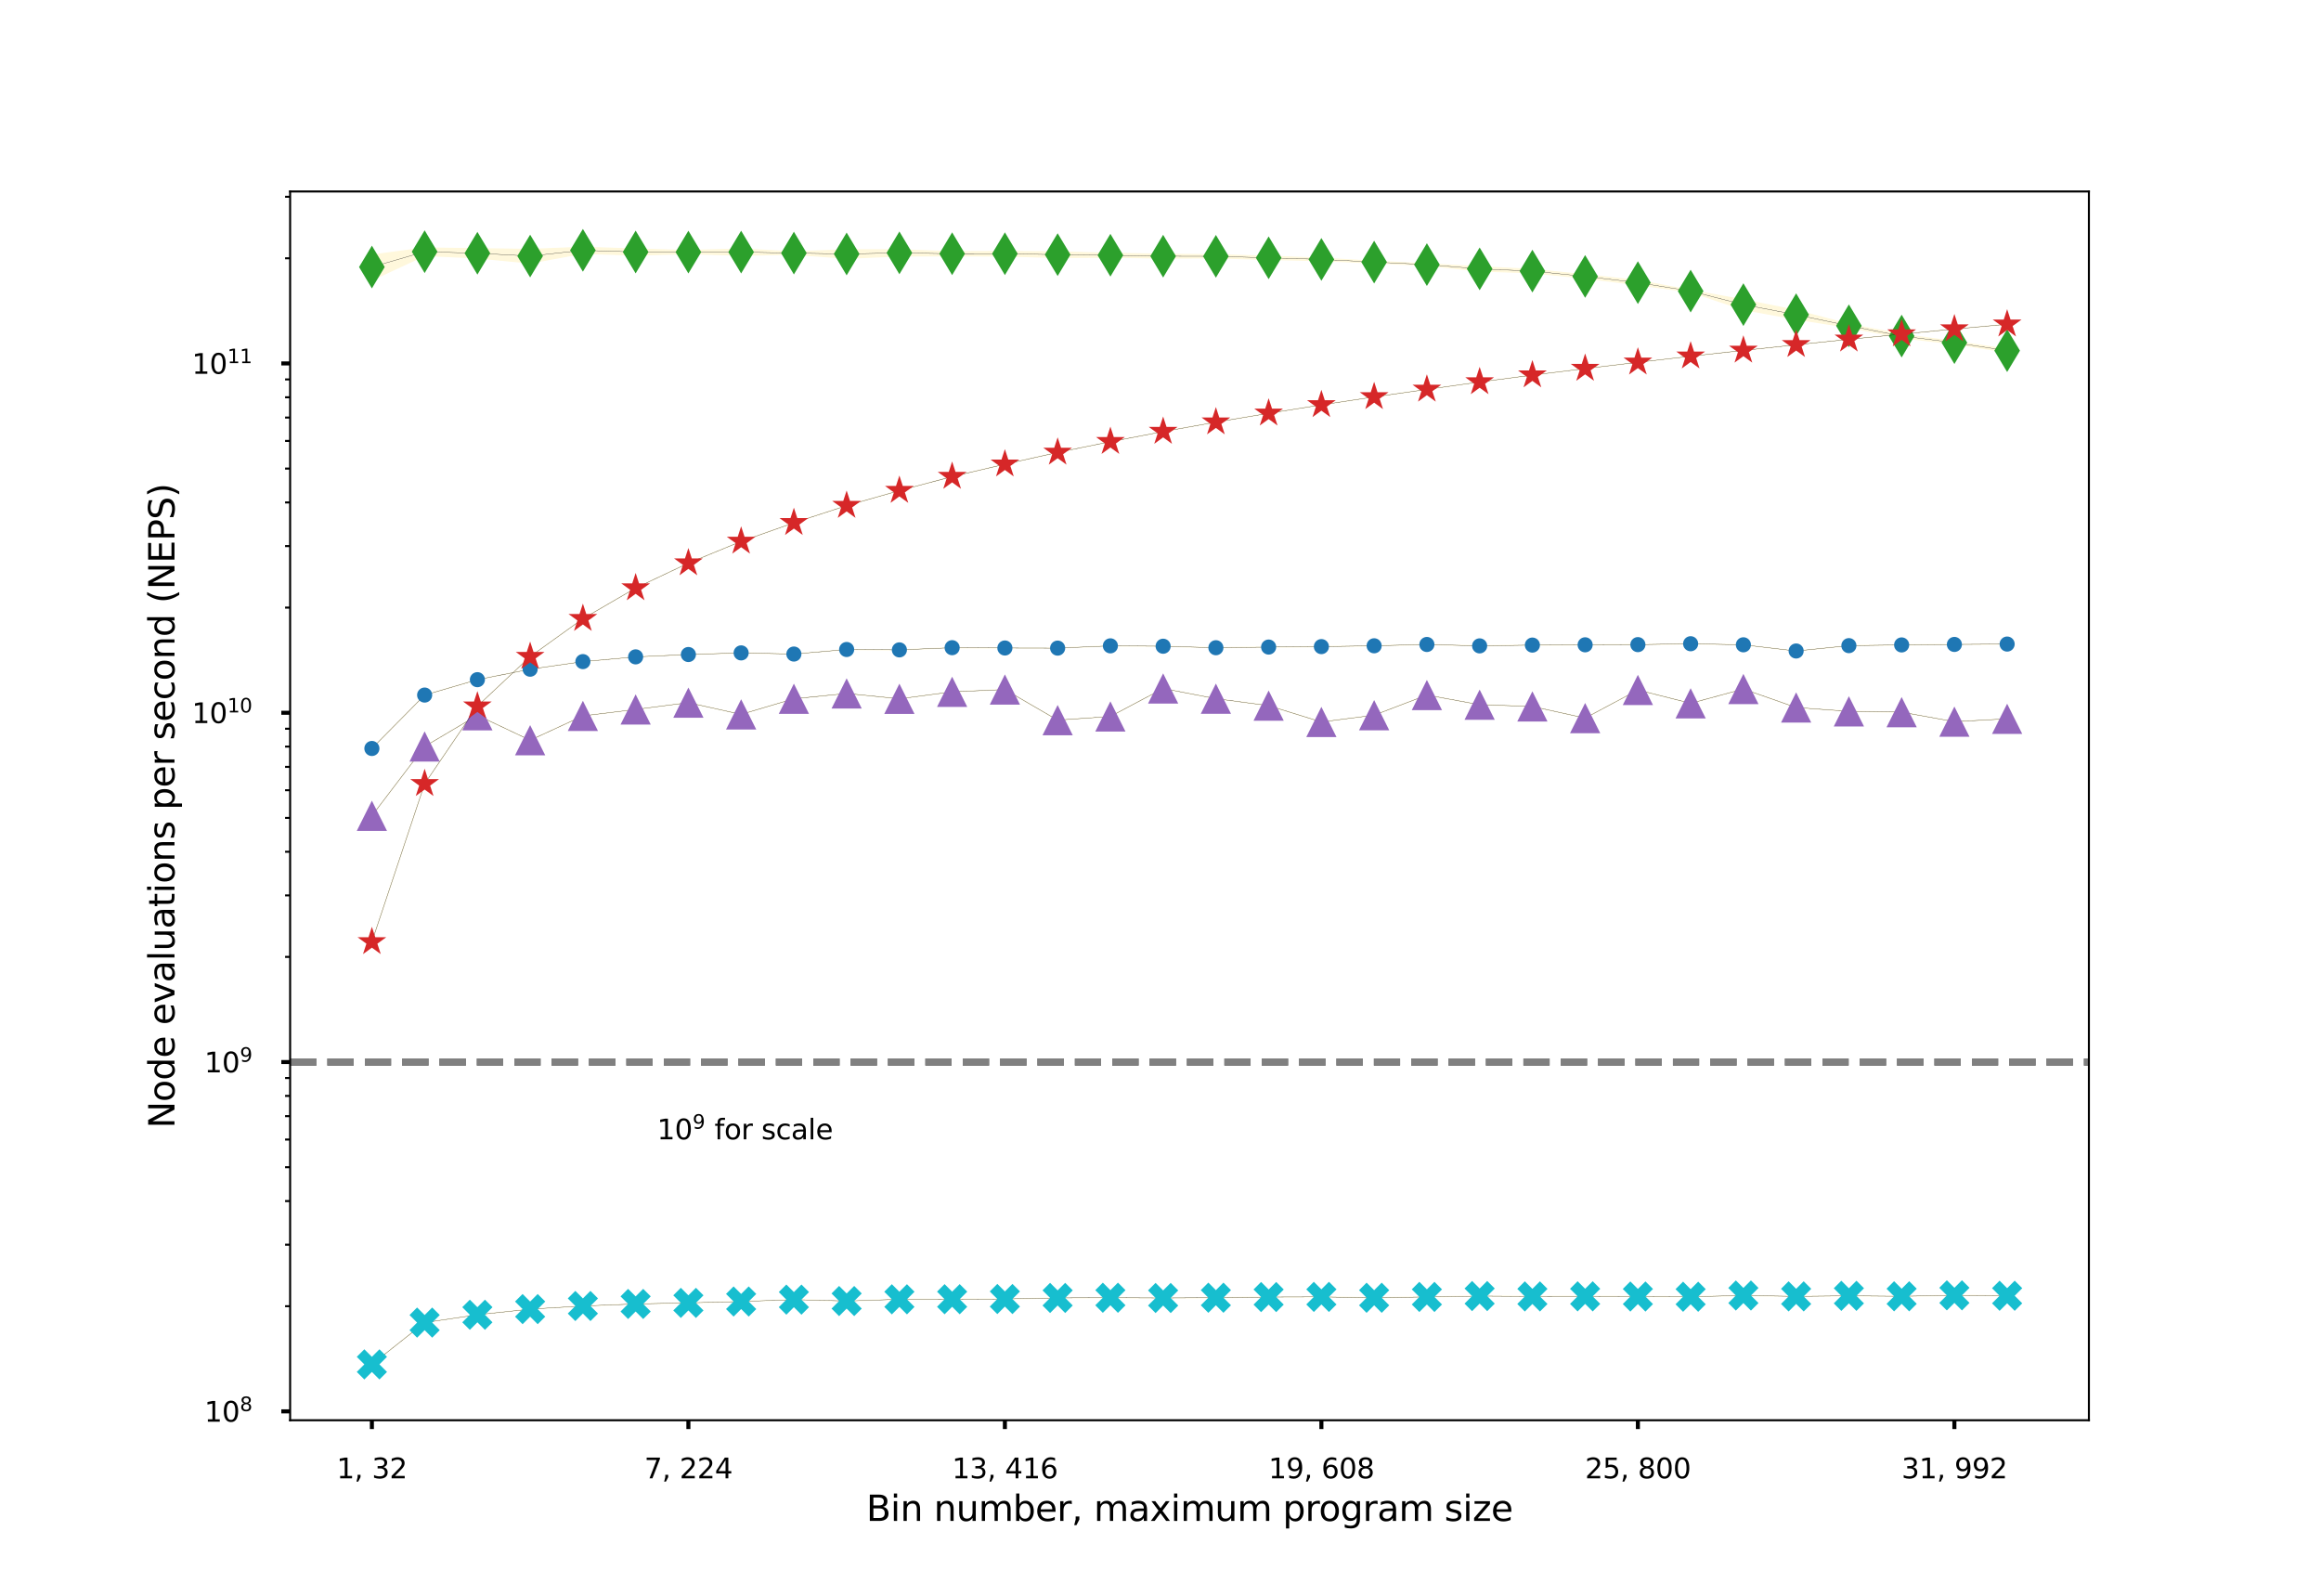 <?xml version="1.0" encoding="utf-8" standalone="no"?>
<!DOCTYPE svg PUBLIC "-//W3C//DTD SVG 1.1//EN"
  "http://www.w3.org/Graphics/SVG/1.1/DTD/svg11.dtd">
<svg xmlns:xlink="http://www.w3.org/1999/xlink" width="921.6pt" height="633.6pt" viewBox="0 0 921.6 633.6" xmlns="http://www.w3.org/2000/svg" version="1.1">
 <defs>
  <style type="text/css">*{stroke-linejoin: round; stroke-linecap: butt}</style>
 </defs>
 <g id="figure_1">
  <g id="patch_1">
   <path d="M 0 633.6 
L 921.6 633.6 
L 921.6 0 
L 0 0 
z
" style="fill: #ffffff"/>
  </g>
  <g id="axes_1">
   <g id="patch_2">
    <path d="M 115.2 563.904 
L 829.44 563.904 
L 829.44 76.032 
L 115.2 76.032 
z
" style="fill: #ffffff"/>
   </g>
   <g id="PolyCollection_1">
    <defs>
     <path id="ma1ccb98e4b" d="M 147.665 -91.872 
L 147.665 -91.872 
L 168.611 -108.463 
L 189.556 -111.575 
L 210.502 -113.821 
L 231.447 -115.059 
L 252.393 -115.869 
L 273.338 -116.288 
L 294.284 -116.84 
L 315.229 -117.584 
L 336.175 -117.021 
L 357.12 -117.71 
L 378.065 -117.746 
L 399.011 -117.829 
L 419.956 -118.259 
L 440.902 -118.333 
L 461.847 -118.233 
L 482.793 -118.342 
L 503.738 -118.605 
L 524.684 -118.669 
L 545.629 -118.325 
L 566.575 -118.659 
L 587.52 -119 
L 608.465 -118.859 
L 629.411 -118.887 
L 650.356 -118.819 
L 671.302 -118.736 
L 692.247 -119.219 
L 713.193 -118.875 
L 734.138 -119.093 
L 755.084 -118.909 
L 776.029 -119.283 
L 796.975 -119.12 
L 796.975 -119.12 
L 796.975 -119.12 
L 776.029 -119.283 
L 755.084 -118.909 
L 734.138 -119.093 
L 713.193 -118.875 
L 692.247 -119.219 
L 671.302 -118.736 
L 650.356 -118.819 
L 629.411 -118.887 
L 608.465 -118.859 
L 587.52 -119 
L 566.575 -118.659 
L 545.629 -118.325 
L 524.684 -118.669 
L 503.738 -118.605 
L 482.793 -118.342 
L 461.847 -118.233 
L 440.902 -118.333 
L 419.956 -118.259 
L 399.011 -117.829 
L 378.065 -117.746 
L 357.12 -117.71 
L 336.175 -117.021 
L 315.229 -117.584 
L 294.284 -116.84 
L 273.338 -116.288 
L 252.393 -115.869 
L 231.447 -115.059 
L 210.502 -113.821 
L 189.556 -111.575 
L 168.611 -108.463 
L 147.665 -91.872 
z
" style="stroke: #fff8dc; stroke-width: 0.48"/>
    </defs>
    <g clip-path="url(#p9fd311a3b2)">
     <use xlink:href="#ma1ccb98e4b" x="0" y="633.6" style="fill: #fff8dc; stroke: #fff8dc; stroke-width: 0.48"/>
    </g>
   </g>
   <g id="PolyCollection_2">
    <defs>
     <path id="m1582cb60fc" d="M 147.665 -309.694 
L 147.665 -309.694 
L 168.611 -337.212 
L 189.556 -349.604 
L 210.502 -339.694 
L 231.447 -349.351 
L 252.393 -351.911 
L 273.338 -354.615 
L 294.284 -349.955 
L 315.229 -356.161 
L 336.175 -358.269 
L 357.12 -356.145 
L 378.065 -358.911 
L 399.011 -359.823 
L 419.956 -347.671 
L 440.902 -349.127 
L 461.847 -360.234 
L 482.793 -356.193 
L 503.738 -353.435 
L 524.684 -346.941 
L 545.629 -349.639 
L 566.575 -357.637 
L 587.52 -353.802 
L 608.465 -353.11 
L 629.411 -348.481 
L 650.356 -359.658 
L 671.302 -354.346 
L 692.247 -360.03 
L 713.193 -352.688 
L 734.138 -351.163 
L 755.084 -350.844 
L 776.029 -347.069 
L 796.975 -348.194 
L 796.975 -348.194 
L 796.975 -348.194 
L 776.029 -347.069 
L 755.084 -350.844 
L 734.138 -351.163 
L 713.193 -352.688 
L 692.247 -360.03 
L 671.302 -354.346 
L 650.356 -359.658 
L 629.411 -348.481 
L 608.465 -353.11 
L 587.52 -353.802 
L 566.575 -357.637 
L 545.629 -349.639 
L 524.684 -346.941 
L 503.738 -353.435 
L 482.793 -356.193 
L 461.847 -360.234 
L 440.902 -349.127 
L 419.956 -347.671 
L 399.011 -359.823 
L 378.065 -358.911 
L 357.12 -356.145 
L 336.175 -358.269 
L 315.229 -356.161 
L 294.284 -349.955 
L 273.338 -354.615 
L 252.393 -351.911 
L 231.447 -349.351 
L 210.502 -339.694 
L 189.556 -349.604 
L 168.611 -337.212 
L 147.665 -309.694 
z
" style="stroke: #fff8dc; stroke-width: 0.48"/>
    </defs>
    <g clip-path="url(#p9fd311a3b2)">
     <use xlink:href="#m1582cb60fc" x="0" y="633.6" style="fill: #fff8dc; stroke: #fff8dc; stroke-width: 0.48"/>
    </g>
   </g>
   <g id="PolyCollection_3">
    <defs>
     <path id="m26906bd3de" d="M 147.665 -336.416 
L 147.665 -336.416 
L 168.611 -357.624 
L 189.556 -363.734 
L 210.502 -367.895 
L 231.447 -370.909 
L 252.393 -372.79 
L 273.338 -373.722 
L 294.284 -374.369 
L 315.229 -373.911 
L 336.175 -375.717 
L 357.12 -375.562 
L 378.065 -376.436 
L 399.011 -376.313 
L 419.956 -376.266 
L 440.902 -377.166 
L 461.847 -377.015 
L 482.793 -376.42 
L 503.738 -376.684 
L 524.684 -376.865 
L 545.629 -377.189 
L 566.575 -377.712 
L 587.52 -377.154 
L 608.465 -377.469 
L 629.411 -377.578 
L 650.356 -377.653 
L 671.302 -378.005 
L 692.247 -377.579 
L 713.193 -375.121 
L 734.138 -377.25 
L 755.084 -377.53 
L 776.029 -377.728 
L 796.975 -377.875 
L 796.975 -377.875 
L 796.975 -377.875 
L 776.029 -377.728 
L 755.084 -377.53 
L 734.138 -377.25 
L 713.193 -375.121 
L 692.247 -377.579 
L 671.302 -378.005 
L 650.356 -377.653 
L 629.411 -377.578 
L 608.465 -377.469 
L 587.52 -377.154 
L 566.575 -377.712 
L 545.629 -377.189 
L 524.684 -376.865 
L 503.738 -376.684 
L 482.793 -376.42 
L 461.847 -377.015 
L 440.902 -377.166 
L 419.956 -376.266 
L 399.011 -376.313 
L 378.065 -376.436 
L 357.12 -375.562 
L 336.175 -375.717 
L 315.229 -373.911 
L 294.284 -374.369 
L 273.338 -373.722 
L 252.393 -372.79 
L 231.447 -370.909 
L 210.502 -367.895 
L 189.556 -363.734 
L 168.611 -357.624 
L 147.665 -336.416 
z
" style="stroke: #fff8dc; stroke-width: 0.48"/>
    </defs>
    <g clip-path="url(#p9fd311a3b2)">
     <use xlink:href="#m26906bd3de" x="0" y="633.6" style="fill: #fff8dc; stroke: #fff8dc; stroke-width: 0.48"/>
    </g>
   </g>
   <g id="PolyCollection_4">
    <defs>
     <path id="mbac0fa33be" d="M 147.665 -522.429 
L 147.665 -522.429 
L 168.611 -532.17 
L 189.556 -531.202 
L 210.502 -529.194 
L 231.447 -533.014 
L 252.393 -532.325 
L 273.338 -532.887 
L 294.284 -532.261 
L 315.229 -532.634 
L 336.175 -531.067 
L 357.12 -531.967 
L 378.065 -532.024 
L 399.011 -531.956 
L 419.956 -531.376 
L 440.902 -531.495 
L 461.847 -531.125 
L 482.793 -531.216 
L 503.738 -530.604 
L 524.684 -530.138 
L 545.629 -529.193 
L 566.575 -528.234 
L 587.52 -526.007 
L 608.465 -525.297 
L 629.411 -523.178 
L 650.356 -520.509 
L 671.302 -517.709 
L 692.247 -510.715 
L 713.193 -506.892 
L 734.138 -503.621 
L 755.084 -499.5 
L 776.029 -497.058 
L 796.975 -493.804 
L 796.975 -493.804 
L 796.975 -494.948 
L 776.029 -498.041 
L 755.084 -500.817 
L 734.138 -504.853 
L 713.193 -510.35 
L 692.247 -514.518 
L 671.302 -518.322 
L 650.356 -522.238 
L 629.411 -524.498 
L 608.465 -526.614 
L 587.52 -527.668 
L 566.575 -528.839 
L 545.629 -529.874 
L 524.684 -531.06 
L 503.738 -531.867 
L 482.793 -532.437 
L 461.847 -532.638 
L 440.902 -533.029 
L 419.956 -533.597 
L 399.011 -533.742 
L 378.065 -533.663 
L 357.12 -534.401 
L 336.175 -534.42 
L 315.229 -533.59 
L 294.284 -534.729 
L 273.338 -534.123 
L 252.393 -534.734 
L 231.447 -535.392 
L 210.502 -534.555 
L 189.556 -534.845 
L 168.611 -535.123 
L 147.665 -532.318 
z
" style="stroke: #fff8dc; stroke-width: 0.48"/>
    </defs>
    <g clip-path="url(#p9fd311a3b2)">
     <use xlink:href="#mbac0fa33be" x="0" y="633.6" style="fill: #fff8dc; stroke: #fff8dc; stroke-width: 0.48"/>
    </g>
   </g>
   <g id="PolyCollection_5">
    <defs>
     <path id="mfa0ee40f65" d="M 147.665 -259.621 
L 147.665 -259.621 
L 168.611 -322.396 
L 189.556 -353.212 
L 210.502 -372.892 
L 231.447 -387.945 
L 252.393 -400.115 
L 273.338 -410.028 
L 294.284 -418.633 
L 315.229 -426.034 
L 336.175 -432.841 
L 357.12 -438.797 
L 378.065 -444.369 
L 399.011 -449.281 
L 419.956 -453.964 
L 440.902 -458.219 
L 461.847 -462.234 
L 482.793 -465.988 
L 503.738 -469.5 
L 524.684 -472.836 
L 545.629 -476.01 
L 566.575 -478.984 
L 587.52 -481.936 
L 608.465 -484.657 
L 629.411 -487.26 
L 650.356 -489.743 
L 671.302 -492.158 
L 692.247 -494.472 
L 713.193 -496.704 
L 734.138 -498.871 
L 755.084 -500.941 
L 776.029 -502.949 
L 796.975 -504.852 
L 796.975 -504.852 
L 796.975 -504.852 
L 776.029 -502.949 
L 755.084 -500.941 
L 734.138 -498.871 
L 713.193 -496.704 
L 692.247 -494.472 
L 671.302 -492.158 
L 650.356 -489.743 
L 629.411 -487.26 
L 608.465 -484.657 
L 587.52 -481.936 
L 566.575 -478.984 
L 545.629 -476.01 
L 524.684 -472.836 
L 503.738 -469.5 
L 482.793 -465.988 
L 461.847 -462.234 
L 440.902 -458.219 
L 419.956 -453.964 
L 399.011 -449.281 
L 378.065 -444.369 
L 357.12 -438.797 
L 336.175 -432.841 
L 315.229 -426.034 
L 294.284 -418.633 
L 273.338 -410.028 
L 252.393 -400.115 
L 231.447 -387.945 
L 210.502 -372.892 
L 189.556 -353.212 
L 168.611 -322.396 
L 147.665 -259.621 
z
" style="stroke: #fff8dc; stroke-width: 0.48"/>
    </defs>
    <g clip-path="url(#p9fd311a3b2)">
     <use xlink:href="#mfa0ee40f65" x="0" y="633.6" style="fill: #fff8dc; stroke: #fff8dc; stroke-width: 0.48"/>
    </g>
   </g>
   <g id="matplotlib.axis_1">
    <g id="xtick_1">
     <g id="line2d_1">
      <defs>
       <path id="m32c0a3d9ae" d="M 0 0 
L 0 3.5 
" style="stroke: #000000; stroke-width: 1.6"/>
      </defs>
      <g>
       <use xlink:href="#m32c0a3d9ae" x="147.665" y="563.904" style="stroke: #000000; stroke-width: 1.6"/>
      </g>
     </g>
     <g id="text_1">
      <!-- 1, 32 -->
      <g transform="translate(133.671 586.962)scale(0.11 -0.11)">
       <defs>
        <path id="DejaVuSans-31" d="M 794 531 
L 1825 531 
L 1825 4091 
L 703 3866 
L 703 4441 
L 1819 4666 
L 2450 4666 
L 2450 531 
L 3481 531 
L 3481 0 
L 794 0 
L 794 531 
z
" transform="scale(0.016)"/>
        <path id="DejaVuSans-2c" d="M 750 794 
L 1409 794 
L 1409 256 
L 897 -744 
L 494 -744 
L 750 256 
L 750 794 
z
" transform="scale(0.016)"/>
        <path id="DejaVuSans-20" transform="scale(0.016)"/>
        <path id="DejaVuSans-33" d="M 2597 2516 
Q 3050 2419 3304 2112 
Q 3559 1806 3559 1356 
Q 3559 666 3084 287 
Q 2609 -91 1734 -91 
Q 1441 -91 1130 -33 
Q 819 25 488 141 
L 488 750 
Q 750 597 1062 519 
Q 1375 441 1716 441 
Q 2309 441 2620 675 
Q 2931 909 2931 1356 
Q 2931 1769 2642 2001 
Q 2353 2234 1838 2234 
L 1294 2234 
L 1294 2753 
L 1863 2753 
Q 2328 2753 2575 2939 
Q 2822 3125 2822 3475 
Q 2822 3834 2567 4026 
Q 2313 4219 1838 4219 
Q 1578 4219 1281 4162 
Q 984 4106 628 3988 
L 628 4550 
Q 988 4650 1302 4700 
Q 1616 4750 1894 4750 
Q 2613 4750 3031 4423 
Q 3450 4097 3450 3541 
Q 3450 3153 3228 2886 
Q 3006 2619 2597 2516 
z
" transform="scale(0.016)"/>
        <path id="DejaVuSans-32" d="M 1228 531 
L 3431 531 
L 3431 0 
L 469 0 
L 469 531 
Q 828 903 1448 1529 
Q 2069 2156 2228 2338 
Q 2531 2678 2651 2914 
Q 2772 3150 2772 3378 
Q 2772 3750 2511 3984 
Q 2250 4219 1831 4219 
Q 1534 4219 1204 4116 
Q 875 4013 500 3803 
L 500 4441 
Q 881 4594 1212 4672 
Q 1544 4750 1819 4750 
Q 2544 4750 2975 4387 
Q 3406 4025 3406 3419 
Q 3406 3131 3298 2873 
Q 3191 2616 2906 2266 
Q 2828 2175 2409 1742 
Q 1991 1309 1228 531 
z
" transform="scale(0.016)"/>
       </defs>
       <use xlink:href="#DejaVuSans-31"/>
       <use xlink:href="#DejaVuSans-2c" x="63.623"/>
       <use xlink:href="#DejaVuSans-20" x="95.41"/>
       <use xlink:href="#DejaVuSans-33" x="127.197"/>
       <use xlink:href="#DejaVuSans-32" x="190.82"/>
      </g>
     </g>
    </g>
    <g id="xtick_2">
     <g id="line2d_2">
      <g>
       <use xlink:href="#m32c0a3d9ae" x="273.338" y="563.904" style="stroke: #000000; stroke-width: 1.6"/>
      </g>
     </g>
     <g id="text_2">
      <!-- 7, 224 -->
      <g transform="translate(255.845 586.962)scale(0.11 -0.11)">
       <defs>
        <path id="DejaVuSans-37" d="M 525 4666 
L 3525 4666 
L 3525 4397 
L 1831 0 
L 1172 0 
L 2766 4134 
L 525 4134 
L 525 4666 
z
" transform="scale(0.016)"/>
        <path id="DejaVuSans-34" d="M 2419 4116 
L 825 1625 
L 2419 1625 
L 2419 4116 
z
M 2253 4666 
L 3047 4666 
L 3047 1625 
L 3713 1625 
L 3713 1100 
L 3047 1100 
L 3047 0 
L 2419 0 
L 2419 1100 
L 313 1100 
L 313 1709 
L 2253 4666 
z
" transform="scale(0.016)"/>
       </defs>
       <use xlink:href="#DejaVuSans-37"/>
       <use xlink:href="#DejaVuSans-2c" x="63.623"/>
       <use xlink:href="#DejaVuSans-20" x="95.41"/>
       <use xlink:href="#DejaVuSans-32" x="127.197"/>
       <use xlink:href="#DejaVuSans-32" x="190.82"/>
       <use xlink:href="#DejaVuSans-34" x="254.443"/>
      </g>
     </g>
    </g>
    <g id="xtick_3">
     <g id="line2d_3">
      <g>
       <use xlink:href="#m32c0a3d9ae" x="399.011" y="563.904" style="stroke: #000000; stroke-width: 1.6"/>
      </g>
     </g>
     <g id="text_3">
      <!-- 13, 416 -->
      <g transform="translate(378.018 586.962)scale(0.11 -0.11)">
       <defs>
        <path id="DejaVuSans-36" d="M 2113 2584 
Q 1688 2584 1439 2293 
Q 1191 2003 1191 1497 
Q 1191 994 1439 701 
Q 1688 409 2113 409 
Q 2538 409 2786 701 
Q 3034 994 3034 1497 
Q 3034 2003 2786 2293 
Q 2538 2584 2113 2584 
z
M 3366 4563 
L 3366 3988 
Q 3128 4100 2886 4159 
Q 2644 4219 2406 4219 
Q 1781 4219 1451 3797 
Q 1122 3375 1075 2522 
Q 1259 2794 1537 2939 
Q 1816 3084 2150 3084 
Q 2853 3084 3261 2657 
Q 3669 2231 3669 1497 
Q 3669 778 3244 343 
Q 2819 -91 2113 -91 
Q 1303 -91 875 529 
Q 447 1150 447 2328 
Q 447 3434 972 4092 
Q 1497 4750 2381 4750 
Q 2619 4750 2861 4703 
Q 3103 4656 3366 4563 
z
" transform="scale(0.016)"/>
       </defs>
       <use xlink:href="#DejaVuSans-31"/>
       <use xlink:href="#DejaVuSans-33" x="63.623"/>
       <use xlink:href="#DejaVuSans-2c" x="127.246"/>
       <use xlink:href="#DejaVuSans-20" x="159.033"/>
       <use xlink:href="#DejaVuSans-34" x="190.82"/>
       <use xlink:href="#DejaVuSans-31" x="254.443"/>
       <use xlink:href="#DejaVuSans-36" x="318.066"/>
      </g>
     </g>
    </g>
    <g id="xtick_4">
     <g id="line2d_4">
      <g>
       <use xlink:href="#m32c0a3d9ae" x="524.684" y="563.904" style="stroke: #000000; stroke-width: 1.6"/>
      </g>
     </g>
     <g id="text_4">
      <!-- 19, 608 -->
      <g transform="translate(503.691 586.962)scale(0.11 -0.11)">
       <defs>
        <path id="DejaVuSans-39" d="M 703 97 
L 703 672 
Q 941 559 1184 500 
Q 1428 441 1663 441 
Q 2288 441 2617 861 
Q 2947 1281 2994 2138 
Q 2813 1869 2534 1725 
Q 2256 1581 1919 1581 
Q 1219 1581 811 2004 
Q 403 2428 403 3163 
Q 403 3881 828 4315 
Q 1253 4750 1959 4750 
Q 2769 4750 3195 4129 
Q 3622 3509 3622 2328 
Q 3622 1225 3098 567 
Q 2575 -91 1691 -91 
Q 1453 -91 1209 -44 
Q 966 3 703 97 
z
M 1959 2075 
Q 2384 2075 2632 2365 
Q 2881 2656 2881 3163 
Q 2881 3666 2632 3958 
Q 2384 4250 1959 4250 
Q 1534 4250 1286 3958 
Q 1038 3666 1038 3163 
Q 1038 2656 1286 2365 
Q 1534 2075 1959 2075 
z
" transform="scale(0.016)"/>
        <path id="DejaVuSans-30" d="M 2034 4250 
Q 1547 4250 1301 3770 
Q 1056 3291 1056 2328 
Q 1056 1369 1301 889 
Q 1547 409 2034 409 
Q 2525 409 2770 889 
Q 3016 1369 3016 2328 
Q 3016 3291 2770 3770 
Q 2525 4250 2034 4250 
z
M 2034 4750 
Q 2819 4750 3233 4129 
Q 3647 3509 3647 2328 
Q 3647 1150 3233 529 
Q 2819 -91 2034 -91 
Q 1250 -91 836 529 
Q 422 1150 422 2328 
Q 422 3509 836 4129 
Q 1250 4750 2034 4750 
z
" transform="scale(0.016)"/>
        <path id="DejaVuSans-38" d="M 2034 2216 
Q 1584 2216 1326 1975 
Q 1069 1734 1069 1313 
Q 1069 891 1326 650 
Q 1584 409 2034 409 
Q 2484 409 2743 651 
Q 3003 894 3003 1313 
Q 3003 1734 2745 1975 
Q 2488 2216 2034 2216 
z
M 1403 2484 
Q 997 2584 770 2862 
Q 544 3141 544 3541 
Q 544 4100 942 4425 
Q 1341 4750 2034 4750 
Q 2731 4750 3128 4425 
Q 3525 4100 3525 3541 
Q 3525 3141 3298 2862 
Q 3072 2584 2669 2484 
Q 3125 2378 3379 2068 
Q 3634 1759 3634 1313 
Q 3634 634 3220 271 
Q 2806 -91 2034 -91 
Q 1263 -91 848 271 
Q 434 634 434 1313 
Q 434 1759 690 2068 
Q 947 2378 1403 2484 
z
M 1172 3481 
Q 1172 3119 1398 2916 
Q 1625 2713 2034 2713 
Q 2441 2713 2670 2916 
Q 2900 3119 2900 3481 
Q 2900 3844 2670 4047 
Q 2441 4250 2034 4250 
Q 1625 4250 1398 4047 
Q 1172 3844 1172 3481 
z
" transform="scale(0.016)"/>
       </defs>
       <use xlink:href="#DejaVuSans-31"/>
       <use xlink:href="#DejaVuSans-39" x="63.623"/>
       <use xlink:href="#DejaVuSans-2c" x="127.246"/>
       <use xlink:href="#DejaVuSans-20" x="159.033"/>
       <use xlink:href="#DejaVuSans-36" x="190.82"/>
       <use xlink:href="#DejaVuSans-30" x="254.443"/>
       <use xlink:href="#DejaVuSans-38" x="318.066"/>
      </g>
     </g>
    </g>
    <g id="xtick_5">
     <g id="line2d_5">
      <g>
       <use xlink:href="#m32c0a3d9ae" x="650.356" y="563.904" style="stroke: #000000; stroke-width: 1.6"/>
      </g>
     </g>
     <g id="text_5">
      <!-- 25, 800 -->
      <g transform="translate(629.364 586.962)scale(0.11 -0.11)">
       <defs>
        <path id="DejaVuSans-35" d="M 691 4666 
L 3169 4666 
L 3169 4134 
L 1269 4134 
L 1269 2991 
Q 1406 3038 1543 3061 
Q 1681 3084 1819 3084 
Q 2600 3084 3056 2656 
Q 3513 2228 3513 1497 
Q 3513 744 3044 326 
Q 2575 -91 1722 -91 
Q 1428 -91 1123 -41 
Q 819 9 494 109 
L 494 744 
Q 775 591 1075 516 
Q 1375 441 1709 441 
Q 2250 441 2565 725 
Q 2881 1009 2881 1497 
Q 2881 1984 2565 2268 
Q 2250 2553 1709 2553 
Q 1456 2553 1204 2497 
Q 953 2441 691 2322 
L 691 4666 
z
" transform="scale(0.016)"/>
       </defs>
       <use xlink:href="#DejaVuSans-32"/>
       <use xlink:href="#DejaVuSans-35" x="63.623"/>
       <use xlink:href="#DejaVuSans-2c" x="127.246"/>
       <use xlink:href="#DejaVuSans-20" x="159.033"/>
       <use xlink:href="#DejaVuSans-38" x="190.82"/>
       <use xlink:href="#DejaVuSans-30" x="254.443"/>
       <use xlink:href="#DejaVuSans-30" x="318.066"/>
      </g>
     </g>
    </g>
    <g id="xtick_6">
     <g id="line2d_6">
      <g>
       <use xlink:href="#m32c0a3d9ae" x="776.029" y="563.904" style="stroke: #000000; stroke-width: 1.6"/>
      </g>
     </g>
     <g id="text_6">
      <!-- 31, 992 -->
      <g transform="translate(755.036 586.962)scale(0.11 -0.11)">
       <use xlink:href="#DejaVuSans-33"/>
       <use xlink:href="#DejaVuSans-31" x="63.623"/>
       <use xlink:href="#DejaVuSans-2c" x="127.246"/>
       <use xlink:href="#DejaVuSans-20" x="159.033"/>
       <use xlink:href="#DejaVuSans-39" x="190.82"/>
       <use xlink:href="#DejaVuSans-39" x="254.443"/>
       <use xlink:href="#DejaVuSans-32" x="318.066"/>
      </g>
     </g>
    </g>
    <g id="text_7">
     <!-- Bin number, maximum program size -->
     <g transform="translate(343.975 603.888)scale(0.14 -0.14)">
      <defs>
       <path id="DejaVuSans-42" d="M 1259 2228 
L 1259 519 
L 2272 519 
Q 2781 519 3026 730 
Q 3272 941 3272 1375 
Q 3272 1813 3026 2020 
Q 2781 2228 2272 2228 
L 1259 2228 
z
M 1259 4147 
L 1259 2741 
L 2194 2741 
Q 2656 2741 2882 2914 
Q 3109 3088 3109 3444 
Q 3109 3797 2882 3972 
Q 2656 4147 2194 4147 
L 1259 4147 
z
M 628 4666 
L 2241 4666 
Q 2963 4666 3353 4366 
Q 3744 4066 3744 3513 
Q 3744 3084 3544 2831 
Q 3344 2578 2956 2516 
Q 3422 2416 3680 2098 
Q 3938 1781 3938 1306 
Q 3938 681 3513 340 
Q 3088 0 2303 0 
L 628 0 
L 628 4666 
z
" transform="scale(0.016)"/>
       <path id="DejaVuSans-69" d="M 603 3500 
L 1178 3500 
L 1178 0 
L 603 0 
L 603 3500 
z
M 603 4863 
L 1178 4863 
L 1178 4134 
L 603 4134 
L 603 4863 
z
" transform="scale(0.016)"/>
       <path id="DejaVuSans-6e" d="M 3513 2113 
L 3513 0 
L 2938 0 
L 2938 2094 
Q 2938 2591 2744 2837 
Q 2550 3084 2163 3084 
Q 1697 3084 1428 2787 
Q 1159 2491 1159 1978 
L 1159 0 
L 581 0 
L 581 3500 
L 1159 3500 
L 1159 2956 
Q 1366 3272 1645 3428 
Q 1925 3584 2291 3584 
Q 2894 3584 3203 3211 
Q 3513 2838 3513 2113 
z
" transform="scale(0.016)"/>
       <path id="DejaVuSans-75" d="M 544 1381 
L 544 3500 
L 1119 3500 
L 1119 1403 
Q 1119 906 1312 657 
Q 1506 409 1894 409 
Q 2359 409 2629 706 
Q 2900 1003 2900 1516 
L 2900 3500 
L 3475 3500 
L 3475 0 
L 2900 0 
L 2900 538 
Q 2691 219 2414 64 
Q 2138 -91 1772 -91 
Q 1169 -91 856 284 
Q 544 659 544 1381 
z
M 1991 3584 
L 1991 3584 
z
" transform="scale(0.016)"/>
       <path id="DejaVuSans-6d" d="M 3328 2828 
Q 3544 3216 3844 3400 
Q 4144 3584 4550 3584 
Q 5097 3584 5394 3201 
Q 5691 2819 5691 2113 
L 5691 0 
L 5113 0 
L 5113 2094 
Q 5113 2597 4934 2840 
Q 4756 3084 4391 3084 
Q 3944 3084 3684 2787 
Q 3425 2491 3425 1978 
L 3425 0 
L 2847 0 
L 2847 2094 
Q 2847 2600 2669 2842 
Q 2491 3084 2119 3084 
Q 1678 3084 1418 2786 
Q 1159 2488 1159 1978 
L 1159 0 
L 581 0 
L 581 3500 
L 1159 3500 
L 1159 2956 
Q 1356 3278 1631 3431 
Q 1906 3584 2284 3584 
Q 2666 3584 2933 3390 
Q 3200 3197 3328 2828 
z
" transform="scale(0.016)"/>
       <path id="DejaVuSans-62" d="M 3116 1747 
Q 3116 2381 2855 2742 
Q 2594 3103 2138 3103 
Q 1681 3103 1420 2742 
Q 1159 2381 1159 1747 
Q 1159 1113 1420 752 
Q 1681 391 2138 391 
Q 2594 391 2855 752 
Q 3116 1113 3116 1747 
z
M 1159 2969 
Q 1341 3281 1617 3432 
Q 1894 3584 2278 3584 
Q 2916 3584 3314 3078 
Q 3713 2572 3713 1747 
Q 3713 922 3314 415 
Q 2916 -91 2278 -91 
Q 1894 -91 1617 61 
Q 1341 213 1159 525 
L 1159 0 
L 581 0 
L 581 4863 
L 1159 4863 
L 1159 2969 
z
" transform="scale(0.016)"/>
       <path id="DejaVuSans-65" d="M 3597 1894 
L 3597 1613 
L 953 1613 
Q 991 1019 1311 708 
Q 1631 397 2203 397 
Q 2534 397 2845 478 
Q 3156 559 3463 722 
L 3463 178 
Q 3153 47 2828 -22 
Q 2503 -91 2169 -91 
Q 1331 -91 842 396 
Q 353 884 353 1716 
Q 353 2575 817 3079 
Q 1281 3584 2069 3584 
Q 2775 3584 3186 3129 
Q 3597 2675 3597 1894 
z
M 3022 2063 
Q 3016 2534 2758 2815 
Q 2500 3097 2075 3097 
Q 1594 3097 1305 2825 
Q 1016 2553 972 2059 
L 3022 2063 
z
" transform="scale(0.016)"/>
       <path id="DejaVuSans-72" d="M 2631 2963 
Q 2534 3019 2420 3045 
Q 2306 3072 2169 3072 
Q 1681 3072 1420 2755 
Q 1159 2438 1159 1844 
L 1159 0 
L 581 0 
L 581 3500 
L 1159 3500 
L 1159 2956 
Q 1341 3275 1631 3429 
Q 1922 3584 2338 3584 
Q 2397 3584 2469 3576 
Q 2541 3569 2628 3553 
L 2631 2963 
z
" transform="scale(0.016)"/>
       <path id="DejaVuSans-61" d="M 2194 1759 
Q 1497 1759 1228 1600 
Q 959 1441 959 1056 
Q 959 750 1161 570 
Q 1363 391 1709 391 
Q 2188 391 2477 730 
Q 2766 1069 2766 1631 
L 2766 1759 
L 2194 1759 
z
M 3341 1997 
L 3341 0 
L 2766 0 
L 2766 531 
Q 2569 213 2275 61 
Q 1981 -91 1556 -91 
Q 1019 -91 701 211 
Q 384 513 384 1019 
Q 384 1609 779 1909 
Q 1175 2209 1959 2209 
L 2766 2209 
L 2766 2266 
Q 2766 2663 2505 2880 
Q 2244 3097 1772 3097 
Q 1472 3097 1187 3025 
Q 903 2953 641 2809 
L 641 3341 
Q 956 3463 1253 3523 
Q 1550 3584 1831 3584 
Q 2591 3584 2966 3190 
Q 3341 2797 3341 1997 
z
" transform="scale(0.016)"/>
       <path id="DejaVuSans-78" d="M 3513 3500 
L 2247 1797 
L 3578 0 
L 2900 0 
L 1881 1375 
L 863 0 
L 184 0 
L 1544 1831 
L 300 3500 
L 978 3500 
L 1906 2253 
L 2834 3500 
L 3513 3500 
z
" transform="scale(0.016)"/>
       <path id="DejaVuSans-70" d="M 1159 525 
L 1159 -1331 
L 581 -1331 
L 581 3500 
L 1159 3500 
L 1159 2969 
Q 1341 3281 1617 3432 
Q 1894 3584 2278 3584 
Q 2916 3584 3314 3078 
Q 3713 2572 3713 1747 
Q 3713 922 3314 415 
Q 2916 -91 2278 -91 
Q 1894 -91 1617 61 
Q 1341 213 1159 525 
z
M 3116 1747 
Q 3116 2381 2855 2742 
Q 2594 3103 2138 3103 
Q 1681 3103 1420 2742 
Q 1159 2381 1159 1747 
Q 1159 1113 1420 752 
Q 1681 391 2138 391 
Q 2594 391 2855 752 
Q 3116 1113 3116 1747 
z
" transform="scale(0.016)"/>
       <path id="DejaVuSans-6f" d="M 1959 3097 
Q 1497 3097 1228 2736 
Q 959 2375 959 1747 
Q 959 1119 1226 758 
Q 1494 397 1959 397 
Q 2419 397 2687 759 
Q 2956 1122 2956 1747 
Q 2956 2369 2687 2733 
Q 2419 3097 1959 3097 
z
M 1959 3584 
Q 2709 3584 3137 3096 
Q 3566 2609 3566 1747 
Q 3566 888 3137 398 
Q 2709 -91 1959 -91 
Q 1206 -91 779 398 
Q 353 888 353 1747 
Q 353 2609 779 3096 
Q 1206 3584 1959 3584 
z
" transform="scale(0.016)"/>
       <path id="DejaVuSans-67" d="M 2906 1791 
Q 2906 2416 2648 2759 
Q 2391 3103 1925 3103 
Q 1463 3103 1205 2759 
Q 947 2416 947 1791 
Q 947 1169 1205 825 
Q 1463 481 1925 481 
Q 2391 481 2648 825 
Q 2906 1169 2906 1791 
z
M 3481 434 
Q 3481 -459 3084 -895 
Q 2688 -1331 1869 -1331 
Q 1566 -1331 1297 -1286 
Q 1028 -1241 775 -1147 
L 775 -588 
Q 1028 -725 1275 -790 
Q 1522 -856 1778 -856 
Q 2344 -856 2625 -561 
Q 2906 -266 2906 331 
L 2906 616 
Q 2728 306 2450 153 
Q 2172 0 1784 0 
Q 1141 0 747 490 
Q 353 981 353 1791 
Q 353 2603 747 3093 
Q 1141 3584 1784 3584 
Q 2172 3584 2450 3431 
Q 2728 3278 2906 2969 
L 2906 3500 
L 3481 3500 
L 3481 434 
z
" transform="scale(0.016)"/>
       <path id="DejaVuSans-73" d="M 2834 3397 
L 2834 2853 
Q 2591 2978 2328 3040 
Q 2066 3103 1784 3103 
Q 1356 3103 1142 2972 
Q 928 2841 928 2578 
Q 928 2378 1081 2264 
Q 1234 2150 1697 2047 
L 1894 2003 
Q 2506 1872 2764 1633 
Q 3022 1394 3022 966 
Q 3022 478 2636 193 
Q 2250 -91 1575 -91 
Q 1294 -91 989 -36 
Q 684 19 347 128 
L 347 722 
Q 666 556 975 473 
Q 1284 391 1588 391 
Q 1994 391 2212 530 
Q 2431 669 2431 922 
Q 2431 1156 2273 1281 
Q 2116 1406 1581 1522 
L 1381 1569 
Q 847 1681 609 1914 
Q 372 2147 372 2553 
Q 372 3047 722 3315 
Q 1072 3584 1716 3584 
Q 2034 3584 2315 3537 
Q 2597 3491 2834 3397 
z
" transform="scale(0.016)"/>
       <path id="DejaVuSans-7a" d="M 353 3500 
L 3084 3500 
L 3084 2975 
L 922 459 
L 3084 459 
L 3084 0 
L 275 0 
L 275 525 
L 2438 3041 
L 353 3041 
L 353 3500 
z
" transform="scale(0.016)"/>
      </defs>
      <use xlink:href="#DejaVuSans-42"/>
      <use xlink:href="#DejaVuSans-69" x="68.604"/>
      <use xlink:href="#DejaVuSans-6e" x="96.387"/>
      <use xlink:href="#DejaVuSans-20" x="159.766"/>
      <use xlink:href="#DejaVuSans-6e" x="191.553"/>
      <use xlink:href="#DejaVuSans-75" x="254.932"/>
      <use xlink:href="#DejaVuSans-6d" x="318.311"/>
      <use xlink:href="#DejaVuSans-62" x="415.723"/>
      <use xlink:href="#DejaVuSans-65" x="479.199"/>
      <use xlink:href="#DejaVuSans-72" x="540.723"/>
      <use xlink:href="#DejaVuSans-2c" x="581.836"/>
      <use xlink:href="#DejaVuSans-20" x="613.623"/>
      <use xlink:href="#DejaVuSans-6d" x="645.41"/>
      <use xlink:href="#DejaVuSans-61" x="742.822"/>
      <use xlink:href="#DejaVuSans-78" x="804.102"/>
      <use xlink:href="#DejaVuSans-69" x="863.281"/>
      <use xlink:href="#DejaVuSans-6d" x="891.064"/>
      <use xlink:href="#DejaVuSans-75" x="988.477"/>
      <use xlink:href="#DejaVuSans-6d" x="1051.855"/>
      <use xlink:href="#DejaVuSans-20" x="1149.268"/>
      <use xlink:href="#DejaVuSans-70" x="1181.055"/>
      <use xlink:href="#DejaVuSans-72" x="1244.531"/>
      <use xlink:href="#DejaVuSans-6f" x="1283.395"/>
      <use xlink:href="#DejaVuSans-67" x="1344.576"/>
      <use xlink:href="#DejaVuSans-72" x="1408.053"/>
      <use xlink:href="#DejaVuSans-61" x="1449.166"/>
      <use xlink:href="#DejaVuSans-6d" x="1510.445"/>
      <use xlink:href="#DejaVuSans-20" x="1607.857"/>
      <use xlink:href="#DejaVuSans-73" x="1639.645"/>
      <use xlink:href="#DejaVuSans-69" x="1691.744"/>
      <use xlink:href="#DejaVuSans-7a" x="1719.527"/>
      <use xlink:href="#DejaVuSans-65" x="1772.018"/>
     </g>
    </g>
   </g>
   <g id="matplotlib.axis_2">
    <g id="ytick_1">
     <g id="line2d_7">
      <defs>
       <path id="mc52b27ee39" d="M 0 0 
L -3.5 0 
" style="stroke: #000000; stroke-width: 1.6"/>
      </defs>
      <g>
       <use xlink:href="#mc52b27ee39" x="115.2" y="560.38" style="stroke: #000000; stroke-width: 1.6"/>
      </g>
     </g>
     <g id="text_8">
      <!-- $\mathdefault{10^{8}}$ -->
      <g transform="translate(81.14 564.559)scale(0.11 -0.11)">
       <use xlink:href="#DejaVuSans-31" transform="translate(0 0.766)"/>
       <use xlink:href="#DejaVuSans-30" transform="translate(63.623 0.766)"/>
       <use xlink:href="#DejaVuSans-38" transform="translate(128.203 39.047)scale(0.7)"/>
      </g>
     </g>
    </g>
    <g id="ytick_2">
     <g id="line2d_8">
      <g>
       <use xlink:href="#mc52b27ee39" x="115.2" y="421.688" style="stroke: #000000; stroke-width: 1.6"/>
      </g>
     </g>
     <g id="text_9">
      <!-- $\mathdefault{10^{9}}$ -->
      <g transform="translate(81.14 425.867)scale(0.11 -0.11)">
       <use xlink:href="#DejaVuSans-31" transform="translate(0 0.766)"/>
       <use xlink:href="#DejaVuSans-30" transform="translate(63.623 0.766)"/>
       <use xlink:href="#DejaVuSans-39" transform="translate(128.203 39.047)scale(0.7)"/>
      </g>
     </g>
    </g>
    <g id="ytick_3">
     <g id="line2d_9">
      <g>
       <use xlink:href="#mc52b27ee39" x="115.2" y="282.996" style="stroke: #000000; stroke-width: 1.6"/>
      </g>
     </g>
     <g id="text_10">
      <!-- $\mathdefault{10^{10}}$ -->
      <g transform="translate(76.19 287.176)scale(0.11 -0.11)">
       <use xlink:href="#DejaVuSans-31" transform="translate(0 0.766)"/>
       <use xlink:href="#DejaVuSans-30" transform="translate(63.623 0.766)"/>
       <use xlink:href="#DejaVuSans-31" transform="translate(128.203 39.047)scale(0.7)"/>
       <use xlink:href="#DejaVuSans-30" transform="translate(172.739 39.047)scale(0.7)"/>
      </g>
     </g>
    </g>
    <g id="ytick_4">
     <g id="line2d_10">
      <g>
       <use xlink:href="#mc52b27ee39" x="115.2" y="144.305" style="stroke: #000000; stroke-width: 1.6"/>
      </g>
     </g>
     <g id="text_11">
      <!-- $\mathdefault{10^{11}}$ -->
      <g transform="translate(76.19 148.484)scale(0.11 -0.11)">
       <use xlink:href="#DejaVuSans-31" transform="translate(0 0.684)"/>
       <use xlink:href="#DejaVuSans-30" transform="translate(63.623 0.684)"/>
       <use xlink:href="#DejaVuSans-31" transform="translate(128.203 38.966)scale(0.7)"/>
       <use xlink:href="#DejaVuSans-31" transform="translate(172.739 38.966)scale(0.7)"/>
      </g>
     </g>
    </g>
    <g id="ytick_5">
     <g id="line2d_11">
      <defs>
       <path id="m5b36d06e19" d="M 0 0 
L -2 0 
" style="stroke: #000000; stroke-width: 0.8"/>
      </defs>
      <g>
       <use xlink:href="#m5b36d06e19" x="115.2" y="518.629" style="stroke: #000000; stroke-width: 0.8"/>
      </g>
     </g>
    </g>
    <g id="ytick_6">
     <g id="line2d_12">
      <g>
       <use xlink:href="#m5b36d06e19" x="115.2" y="494.207" style="stroke: #000000; stroke-width: 0.8"/>
      </g>
     </g>
    </g>
    <g id="ytick_7">
     <g id="line2d_13">
      <g>
       <use xlink:href="#m5b36d06e19" x="115.2" y="476.879" style="stroke: #000000; stroke-width: 0.8"/>
      </g>
     </g>
    </g>
    <g id="ytick_8">
     <g id="line2d_14">
      <g>
       <use xlink:href="#m5b36d06e19" x="115.2" y="463.438" style="stroke: #000000; stroke-width: 0.8"/>
      </g>
     </g>
    </g>
    <g id="ytick_9">
     <g id="line2d_15">
      <g>
       <use xlink:href="#m5b36d06e19" x="115.2" y="452.457" style="stroke: #000000; stroke-width: 0.8"/>
      </g>
     </g>
    </g>
    <g id="ytick_10">
     <g id="line2d_16">
      <g>
       <use xlink:href="#m5b36d06e19" x="115.2" y="443.172" style="stroke: #000000; stroke-width: 0.8"/>
      </g>
     </g>
    </g>
    <g id="ytick_11">
     <g id="line2d_17">
      <g>
       <use xlink:href="#m5b36d06e19" x="115.2" y="435.129" style="stroke: #000000; stroke-width: 0.8"/>
      </g>
     </g>
    </g>
    <g id="ytick_12">
     <g id="line2d_18">
      <g>
       <use xlink:href="#m5b36d06e19" x="115.2" y="428.034" style="stroke: #000000; stroke-width: 0.8"/>
      </g>
     </g>
    </g>
    <g id="ytick_13">
     <g id="line2d_19">
      <g>
       <use xlink:href="#m5b36d06e19" x="115.2" y="379.938" style="stroke: #000000; stroke-width: 0.8"/>
      </g>
     </g>
    </g>
    <g id="ytick_14">
     <g id="line2d_20">
      <g>
       <use xlink:href="#m5b36d06e19" x="115.2" y="355.515" style="stroke: #000000; stroke-width: 0.8"/>
      </g>
     </g>
    </g>
    <g id="ytick_15">
     <g id="line2d_21">
      <g>
       <use xlink:href="#m5b36d06e19" x="115.2" y="338.187" style="stroke: #000000; stroke-width: 0.8"/>
      </g>
     </g>
    </g>
    <g id="ytick_16">
     <g id="line2d_22">
      <g>
       <use xlink:href="#m5b36d06e19" x="115.2" y="324.747" style="stroke: #000000; stroke-width: 0.8"/>
      </g>
     </g>
    </g>
    <g id="ytick_17">
     <g id="line2d_23">
      <g>
       <use xlink:href="#m5b36d06e19" x="115.2" y="313.765" style="stroke: #000000; stroke-width: 0.8"/>
      </g>
     </g>
    </g>
    <g id="ytick_18">
     <g id="line2d_24">
      <g>
       <use xlink:href="#m5b36d06e19" x="115.2" y="304.48" style="stroke: #000000; stroke-width: 0.8"/>
      </g>
     </g>
    </g>
    <g id="ytick_19">
     <g id="line2d_25">
      <g>
       <use xlink:href="#m5b36d06e19" x="115.2" y="296.437" style="stroke: #000000; stroke-width: 0.8"/>
      </g>
     </g>
    </g>
    <g id="ytick_20">
     <g id="line2d_26">
      <g>
       <use xlink:href="#m5b36d06e19" x="115.2" y="289.343" style="stroke: #000000; stroke-width: 0.8"/>
      </g>
     </g>
    </g>
    <g id="ytick_21">
     <g id="line2d_27">
      <g>
       <use xlink:href="#m5b36d06e19" x="115.2" y="241.246" style="stroke: #000000; stroke-width: 0.8"/>
      </g>
     </g>
    </g>
    <g id="ytick_22">
     <g id="line2d_28">
      <g>
       <use xlink:href="#m5b36d06e19" x="115.2" y="216.824" style="stroke: #000000; stroke-width: 0.8"/>
      </g>
     </g>
    </g>
    <g id="ytick_23">
     <g id="line2d_29">
      <g>
       <use xlink:href="#m5b36d06e19" x="115.2" y="199.496" style="stroke: #000000; stroke-width: 0.8"/>
      </g>
     </g>
    </g>
    <g id="ytick_24">
     <g id="line2d_30">
      <g>
       <use xlink:href="#m5b36d06e19" x="115.2" y="186.055" style="stroke: #000000; stroke-width: 0.8"/>
      </g>
     </g>
    </g>
    <g id="ytick_25">
     <g id="line2d_31">
      <g>
       <use xlink:href="#m5b36d06e19" x="115.2" y="175.073" style="stroke: #000000; stroke-width: 0.8"/>
      </g>
     </g>
    </g>
    <g id="ytick_26">
     <g id="line2d_32">
      <g>
       <use xlink:href="#m5b36d06e19" x="115.2" y="165.788" style="stroke: #000000; stroke-width: 0.8"/>
      </g>
     </g>
    </g>
    <g id="ytick_27">
     <g id="line2d_33">
      <g>
       <use xlink:href="#m5b36d06e19" x="115.2" y="157.745" style="stroke: #000000; stroke-width: 0.8"/>
      </g>
     </g>
    </g>
    <g id="ytick_28">
     <g id="line2d_34">
      <g>
       <use xlink:href="#m5b36d06e19" x="115.2" y="150.651" style="stroke: #000000; stroke-width: 0.8"/>
      </g>
     </g>
    </g>
    <g id="ytick_29">
     <g id="line2d_35">
      <g>
       <use xlink:href="#m5b36d06e19" x="115.2" y="102.554" style="stroke: #000000; stroke-width: 0.8"/>
      </g>
     </g>
    </g>
    <g id="ytick_30">
     <g id="line2d_36">
      <g>
       <use xlink:href="#m5b36d06e19" x="115.2" y="78.132" style="stroke: #000000; stroke-width: 0.8"/>
      </g>
     </g>
    </g>
    <g id="text_12">
     <!-- Node evaluations per second (NEPS) -->
     <g transform="translate(69.278 447.985)rotate(-90)scale(0.14 -0.14)">
      <defs>
       <path id="DejaVuSans-4e" d="M 628 4666 
L 1478 4666 
L 3547 763 
L 3547 4666 
L 4159 4666 
L 4159 0 
L 3309 0 
L 1241 3903 
L 1241 0 
L 628 0 
L 628 4666 
z
" transform="scale(0.016)"/>
       <path id="DejaVuSans-64" d="M 2906 2969 
L 2906 4863 
L 3481 4863 
L 3481 0 
L 2906 0 
L 2906 525 
Q 2725 213 2448 61 
Q 2172 -91 1784 -91 
Q 1150 -91 751 415 
Q 353 922 353 1747 
Q 353 2572 751 3078 
Q 1150 3584 1784 3584 
Q 2172 3584 2448 3432 
Q 2725 3281 2906 2969 
z
M 947 1747 
Q 947 1113 1208 752 
Q 1469 391 1925 391 
Q 2381 391 2643 752 
Q 2906 1113 2906 1747 
Q 2906 2381 2643 2742 
Q 2381 3103 1925 3103 
Q 1469 3103 1208 2742 
Q 947 2381 947 1747 
z
" transform="scale(0.016)"/>
       <path id="DejaVuSans-76" d="M 191 3500 
L 800 3500 
L 1894 563 
L 2988 3500 
L 3597 3500 
L 2284 0 
L 1503 0 
L 191 3500 
z
" transform="scale(0.016)"/>
       <path id="DejaVuSans-6c" d="M 603 4863 
L 1178 4863 
L 1178 0 
L 603 0 
L 603 4863 
z
" transform="scale(0.016)"/>
       <path id="DejaVuSans-74" d="M 1172 4494 
L 1172 3500 
L 2356 3500 
L 2356 3053 
L 1172 3053 
L 1172 1153 
Q 1172 725 1289 603 
Q 1406 481 1766 481 
L 2356 481 
L 2356 0 
L 1766 0 
Q 1100 0 847 248 
Q 594 497 594 1153 
L 594 3053 
L 172 3053 
L 172 3500 
L 594 3500 
L 594 4494 
L 1172 4494 
z
" transform="scale(0.016)"/>
       <path id="DejaVuSans-63" d="M 3122 3366 
L 3122 2828 
Q 2878 2963 2633 3030 
Q 2388 3097 2138 3097 
Q 1578 3097 1268 2742 
Q 959 2388 959 1747 
Q 959 1106 1268 751 
Q 1578 397 2138 397 
Q 2388 397 2633 464 
Q 2878 531 3122 666 
L 3122 134 
Q 2881 22 2623 -34 
Q 2366 -91 2075 -91 
Q 1284 -91 818 406 
Q 353 903 353 1747 
Q 353 2603 823 3093 
Q 1294 3584 2113 3584 
Q 2378 3584 2631 3529 
Q 2884 3475 3122 3366 
z
" transform="scale(0.016)"/>
       <path id="DejaVuSans-28" d="M 1984 4856 
Q 1566 4138 1362 3434 
Q 1159 2731 1159 2009 
Q 1159 1288 1364 580 
Q 1569 -128 1984 -844 
L 1484 -844 
Q 1016 -109 783 600 
Q 550 1309 550 2009 
Q 550 2706 781 3412 
Q 1013 4119 1484 4856 
L 1984 4856 
z
" transform="scale(0.016)"/>
       <path id="DejaVuSans-45" d="M 628 4666 
L 3578 4666 
L 3578 4134 
L 1259 4134 
L 1259 2753 
L 3481 2753 
L 3481 2222 
L 1259 2222 
L 1259 531 
L 3634 531 
L 3634 0 
L 628 0 
L 628 4666 
z
" transform="scale(0.016)"/>
       <path id="DejaVuSans-50" d="M 1259 4147 
L 1259 2394 
L 2053 2394 
Q 2494 2394 2734 2622 
Q 2975 2850 2975 3272 
Q 2975 3691 2734 3919 
Q 2494 4147 2053 4147 
L 1259 4147 
z
M 628 4666 
L 2053 4666 
Q 2838 4666 3239 4311 
Q 3641 3956 3641 3272 
Q 3641 2581 3239 2228 
Q 2838 1875 2053 1875 
L 1259 1875 
L 1259 0 
L 628 0 
L 628 4666 
z
" transform="scale(0.016)"/>
       <path id="DejaVuSans-53" d="M 3425 4513 
L 3425 3897 
Q 3066 4069 2747 4153 
Q 2428 4238 2131 4238 
Q 1616 4238 1336 4038 
Q 1056 3838 1056 3469 
Q 1056 3159 1242 3001 
Q 1428 2844 1947 2747 
L 2328 2669 
Q 3034 2534 3370 2195 
Q 3706 1856 3706 1288 
Q 3706 609 3251 259 
Q 2797 -91 1919 -91 
Q 1588 -91 1214 -16 
Q 841 59 441 206 
L 441 856 
Q 825 641 1194 531 
Q 1563 422 1919 422 
Q 2459 422 2753 634 
Q 3047 847 3047 1241 
Q 3047 1584 2836 1778 
Q 2625 1972 2144 2069 
L 1759 2144 
Q 1053 2284 737 2584 
Q 422 2884 422 3419 
Q 422 4038 858 4394 
Q 1294 4750 2059 4750 
Q 2388 4750 2728 4690 
Q 3069 4631 3425 4513 
z
" transform="scale(0.016)"/>
       <path id="DejaVuSans-29" d="M 513 4856 
L 1013 4856 
Q 1481 4119 1714 3412 
Q 1947 2706 1947 2009 
Q 1947 1309 1714 600 
Q 1481 -109 1013 -844 
L 513 -844 
Q 928 -128 1133 580 
Q 1338 1288 1338 2009 
Q 1338 2731 1133 3434 
Q 928 4138 513 4856 
z
" transform="scale(0.016)"/>
      </defs>
      <use xlink:href="#DejaVuSans-4e"/>
      <use xlink:href="#DejaVuSans-6f" x="74.805"/>
      <use xlink:href="#DejaVuSans-64" x="135.986"/>
      <use xlink:href="#DejaVuSans-65" x="199.463"/>
      <use xlink:href="#DejaVuSans-20" x="260.986"/>
      <use xlink:href="#DejaVuSans-65" x="292.773"/>
      <use xlink:href="#DejaVuSans-76" x="354.297"/>
      <use xlink:href="#DejaVuSans-61" x="413.477"/>
      <use xlink:href="#DejaVuSans-6c" x="474.756"/>
      <use xlink:href="#DejaVuSans-75" x="502.539"/>
      <use xlink:href="#DejaVuSans-61" x="565.918"/>
      <use xlink:href="#DejaVuSans-74" x="627.197"/>
      <use xlink:href="#DejaVuSans-69" x="666.406"/>
      <use xlink:href="#DejaVuSans-6f" x="694.189"/>
      <use xlink:href="#DejaVuSans-6e" x="755.371"/>
      <use xlink:href="#DejaVuSans-73" x="818.75"/>
      <use xlink:href="#DejaVuSans-20" x="870.85"/>
      <use xlink:href="#DejaVuSans-70" x="902.637"/>
      <use xlink:href="#DejaVuSans-65" x="966.113"/>
      <use xlink:href="#DejaVuSans-72" x="1027.637"/>
      <use xlink:href="#DejaVuSans-20" x="1068.75"/>
      <use xlink:href="#DejaVuSans-73" x="1100.537"/>
      <use xlink:href="#DejaVuSans-65" x="1152.637"/>
      <use xlink:href="#DejaVuSans-63" x="1214.16"/>
      <use xlink:href="#DejaVuSans-6f" x="1269.141"/>
      <use xlink:href="#DejaVuSans-6e" x="1330.322"/>
      <use xlink:href="#DejaVuSans-64" x="1393.701"/>
      <use xlink:href="#DejaVuSans-20" x="1457.178"/>
      <use xlink:href="#DejaVuSans-28" x="1488.965"/>
      <use xlink:href="#DejaVuSans-4e" x="1527.979"/>
      <use xlink:href="#DejaVuSans-45" x="1602.783"/>
      <use xlink:href="#DejaVuSans-50" x="1665.967"/>
      <use xlink:href="#DejaVuSans-53" x="1726.27"/>
      <use xlink:href="#DejaVuSans-29" x="1789.746"/>
     </g>
    </g>
   </g>
   <g id="line2d_37">
    <path d="M 147.665 541.728 
L 168.611 525.137 
L 189.556 522.025 
L 210.502 519.779 
L 231.447 518.541 
L 252.393 517.731 
L 273.338 517.312 
L 294.284 516.76 
L 315.229 516.016 
L 336.175 516.579 
L 357.12 515.89 
L 378.065 515.854 
L 399.011 515.771 
L 419.956 515.341 
L 440.902 515.267 
L 461.847 515.367 
L 482.793 515.258 
L 503.738 514.995 
L 524.684 514.931 
L 545.629 515.275 
L 566.575 514.941 
L 587.52 514.6 
L 608.465 514.741 
L 629.411 514.713 
L 650.356 514.781 
L 671.302 514.864 
L 692.247 514.381 
L 713.193 514.725 
L 734.138 514.507 
L 755.084 514.691 
L 776.029 514.317 
L 796.975 514.48 
" clip-path="url(#p9fd311a3b2)" style="fill: none; stroke: #000000; stroke-width: 0.1; stroke-linecap: square"/>
    <defs>
     <path id="m999507c9ae" d="M -3 6 
L 0 3 
L 3 6 
L 6 3 
L 3 0 
L 6 -3 
L 3 -6 
L 0 -3 
L -3 -6 
L -6 -3 
L -3 0 
L -6 3 
z
"/>
    </defs>
    <g clip-path="url(#p9fd311a3b2)">
     <use xlink:href="#m999507c9ae" x="147.665" y="541.728" style="fill: #17becf"/>
     <use xlink:href="#m999507c9ae" x="168.611" y="525.137" style="fill: #17becf"/>
     <use xlink:href="#m999507c9ae" x="189.556" y="522.025" style="fill: #17becf"/>
     <use xlink:href="#m999507c9ae" x="210.502" y="519.779" style="fill: #17becf"/>
     <use xlink:href="#m999507c9ae" x="231.447" y="518.541" style="fill: #17becf"/>
     <use xlink:href="#m999507c9ae" x="252.393" y="517.731" style="fill: #17becf"/>
     <use xlink:href="#m999507c9ae" x="273.338" y="517.312" style="fill: #17becf"/>
     <use xlink:href="#m999507c9ae" x="294.284" y="516.76" style="fill: #17becf"/>
     <use xlink:href="#m999507c9ae" x="315.229" y="516.016" style="fill: #17becf"/>
     <use xlink:href="#m999507c9ae" x="336.175" y="516.579" style="fill: #17becf"/>
     <use xlink:href="#m999507c9ae" x="357.12" y="515.89" style="fill: #17becf"/>
     <use xlink:href="#m999507c9ae" x="378.065" y="515.854" style="fill: #17becf"/>
     <use xlink:href="#m999507c9ae" x="399.011" y="515.771" style="fill: #17becf"/>
     <use xlink:href="#m999507c9ae" x="419.956" y="515.341" style="fill: #17becf"/>
     <use xlink:href="#m999507c9ae" x="440.902" y="515.267" style="fill: #17becf"/>
     <use xlink:href="#m999507c9ae" x="461.847" y="515.367" style="fill: #17becf"/>
     <use xlink:href="#m999507c9ae" x="482.793" y="515.258" style="fill: #17becf"/>
     <use xlink:href="#m999507c9ae" x="503.738" y="514.995" style="fill: #17becf"/>
     <use xlink:href="#m999507c9ae" x="524.684" y="514.931" style="fill: #17becf"/>
     <use xlink:href="#m999507c9ae" x="545.629" y="515.275" style="fill: #17becf"/>
     <use xlink:href="#m999507c9ae" x="566.575" y="514.941" style="fill: #17becf"/>
     <use xlink:href="#m999507c9ae" x="587.52" y="514.6" style="fill: #17becf"/>
     <use xlink:href="#m999507c9ae" x="608.465" y="514.741" style="fill: #17becf"/>
     <use xlink:href="#m999507c9ae" x="629.411" y="514.713" style="fill: #17becf"/>
     <use xlink:href="#m999507c9ae" x="650.356" y="514.781" style="fill: #17becf"/>
     <use xlink:href="#m999507c9ae" x="671.302" y="514.864" style="fill: #17becf"/>
     <use xlink:href="#m999507c9ae" x="692.247" y="514.381" style="fill: #17becf"/>
     <use xlink:href="#m999507c9ae" x="713.193" y="514.725" style="fill: #17becf"/>
     <use xlink:href="#m999507c9ae" x="734.138" y="514.507" style="fill: #17becf"/>
     <use xlink:href="#m999507c9ae" x="755.084" y="514.691" style="fill: #17becf"/>
     <use xlink:href="#m999507c9ae" x="776.029" y="514.317" style="fill: #17becf"/>
     <use xlink:href="#m999507c9ae" x="796.975" y="514.48" style="fill: #17becf"/>
    </g>
   </g>
   <g id="line2d_38">
    <path d="M 115.2 421.688 
L 829.44 421.688 
" clip-path="url(#p9fd311a3b2)" style="fill: none; stroke-dasharray: 10.36,4.48; stroke-dashoffset: 0; stroke: #808080; stroke-width: 2.8"/>
   </g>
   <g id="line2d_39">
    <path d="M 147.665 323.906 
L 168.611 296.388 
L 189.556 283.996 
L 210.502 293.906 
L 231.447 284.249 
L 252.393 281.689 
L 273.338 278.985 
L 294.284 283.645 
L 315.229 277.439 
L 336.175 275.331 
L 357.12 277.455 
L 378.065 274.689 
L 399.011 273.777 
L 419.956 285.929 
L 440.902 284.473 
L 461.847 273.366 
L 482.793 277.407 
L 503.738 280.165 
L 524.684 286.659 
L 545.629 283.961 
L 566.575 275.963 
L 587.52 279.798 
L 608.465 280.49 
L 629.411 285.119 
L 650.356 273.942 
L 671.302 279.254 
L 692.247 273.57 
L 713.193 280.912 
L 734.138 282.437 
L 755.084 282.756 
L 776.029 286.531 
L 796.975 285.406 
" clip-path="url(#p9fd311a3b2)" style="fill: none; stroke: #000000; stroke-width: 0.1; stroke-linecap: square"/>
    <defs>
     <path id="ma0b3d1220f" d="M 0 -6 
L -6 6 
L 6 6 
z
"/>
    </defs>
    <g clip-path="url(#p9fd311a3b2)">
     <use xlink:href="#ma0b3d1220f" x="147.665" y="323.906" style="fill: #9467bd"/>
     <use xlink:href="#ma0b3d1220f" x="168.611" y="296.388" style="fill: #9467bd"/>
     <use xlink:href="#ma0b3d1220f" x="189.556" y="283.996" style="fill: #9467bd"/>
     <use xlink:href="#ma0b3d1220f" x="210.502" y="293.906" style="fill: #9467bd"/>
     <use xlink:href="#ma0b3d1220f" x="231.447" y="284.249" style="fill: #9467bd"/>
     <use xlink:href="#ma0b3d1220f" x="252.393" y="281.689" style="fill: #9467bd"/>
     <use xlink:href="#ma0b3d1220f" x="273.338" y="278.985" style="fill: #9467bd"/>
     <use xlink:href="#ma0b3d1220f" x="294.284" y="283.645" style="fill: #9467bd"/>
     <use xlink:href="#ma0b3d1220f" x="315.229" y="277.439" style="fill: #9467bd"/>
     <use xlink:href="#ma0b3d1220f" x="336.175" y="275.331" style="fill: #9467bd"/>
     <use xlink:href="#ma0b3d1220f" x="357.12" y="277.455" style="fill: #9467bd"/>
     <use xlink:href="#ma0b3d1220f" x="378.065" y="274.689" style="fill: #9467bd"/>
     <use xlink:href="#ma0b3d1220f" x="399.011" y="273.777" style="fill: #9467bd"/>
     <use xlink:href="#ma0b3d1220f" x="419.956" y="285.929" style="fill: #9467bd"/>
     <use xlink:href="#ma0b3d1220f" x="440.902" y="284.473" style="fill: #9467bd"/>
     <use xlink:href="#ma0b3d1220f" x="461.847" y="273.366" style="fill: #9467bd"/>
     <use xlink:href="#ma0b3d1220f" x="482.793" y="277.407" style="fill: #9467bd"/>
     <use xlink:href="#ma0b3d1220f" x="503.738" y="280.165" style="fill: #9467bd"/>
     <use xlink:href="#ma0b3d1220f" x="524.684" y="286.659" style="fill: #9467bd"/>
     <use xlink:href="#ma0b3d1220f" x="545.629" y="283.961" style="fill: #9467bd"/>
     <use xlink:href="#ma0b3d1220f" x="566.575" y="275.963" style="fill: #9467bd"/>
     <use xlink:href="#ma0b3d1220f" x="587.52" y="279.798" style="fill: #9467bd"/>
     <use xlink:href="#ma0b3d1220f" x="608.465" y="280.49" style="fill: #9467bd"/>
     <use xlink:href="#ma0b3d1220f" x="629.411" y="285.119" style="fill: #9467bd"/>
     <use xlink:href="#ma0b3d1220f" x="650.356" y="273.942" style="fill: #9467bd"/>
     <use xlink:href="#ma0b3d1220f" x="671.302" y="279.254" style="fill: #9467bd"/>
     <use xlink:href="#ma0b3d1220f" x="692.247" y="273.57" style="fill: #9467bd"/>
     <use xlink:href="#ma0b3d1220f" x="713.193" y="280.912" style="fill: #9467bd"/>
     <use xlink:href="#ma0b3d1220f" x="734.138" y="282.437" style="fill: #9467bd"/>
     <use xlink:href="#ma0b3d1220f" x="755.084" y="282.756" style="fill: #9467bd"/>
     <use xlink:href="#ma0b3d1220f" x="776.029" y="286.531" style="fill: #9467bd"/>
     <use xlink:href="#ma0b3d1220f" x="796.975" y="285.406" style="fill: #9467bd"/>
    </g>
   </g>
   <g id="line2d_40">
    <path d="M 115.2 421.688 
L 829.44 421.688 
" clip-path="url(#p9fd311a3b2)" style="fill: none; stroke-dasharray: 10.36,4.48; stroke-dashoffset: 0; stroke: #808080; stroke-width: 2.8"/>
   </g>
   <g id="line2d_41">
    <path d="M 147.665 297.184 
L 168.611 275.976 
L 189.556 269.866 
L 210.502 265.705 
L 231.447 262.691 
L 252.393 260.81 
L 273.338 259.878 
L 294.284 259.231 
L 315.229 259.689 
L 336.175 257.883 
L 357.12 258.038 
L 378.065 257.164 
L 399.011 257.287 
L 419.956 257.334 
L 440.902 256.434 
L 461.847 256.585 
L 482.793 257.18 
L 503.738 256.916 
L 524.684 256.735 
L 545.629 256.411 
L 566.575 255.888 
L 587.52 256.446 
L 608.465 256.131 
L 629.411 256.022 
L 650.356 255.947 
L 671.302 255.595 
L 692.247 256.021 
L 713.193 258.479 
L 734.138 256.35 
L 755.084 256.07 
L 776.029 255.872 
L 796.975 255.725 
" clip-path="url(#p9fd311a3b2)" style="fill: none; stroke: #000000; stroke-width: 0.1; stroke-linecap: square"/>
    <defs>
     <path id="m75880f98a6" d="M 0 3 
C 0.796 3 1.559 2.684 2.121 2.121 
C 2.684 1.559 3 0.796 3 0 
C 3 -0.796 2.684 -1.559 2.121 -2.121 
C 1.559 -2.684 0.796 -3 0 -3 
C -0.796 -3 -1.559 -2.684 -2.121 -2.121 
C -2.684 -1.559 -3 -0.796 -3 0 
C -3 0.796 -2.684 1.559 -2.121 2.121 
C -1.559 2.684 -0.796 3 0 3 
z
"/>
    </defs>
    <g clip-path="url(#p9fd311a3b2)">
     <use xlink:href="#m75880f98a6" x="147.665" y="297.184" style="fill: #1f77b4"/>
     <use xlink:href="#m75880f98a6" x="168.611" y="275.976" style="fill: #1f77b4"/>
     <use xlink:href="#m75880f98a6" x="189.556" y="269.866" style="fill: #1f77b4"/>
     <use xlink:href="#m75880f98a6" x="210.502" y="265.705" style="fill: #1f77b4"/>
     <use xlink:href="#m75880f98a6" x="231.447" y="262.691" style="fill: #1f77b4"/>
     <use xlink:href="#m75880f98a6" x="252.393" y="260.81" style="fill: #1f77b4"/>
     <use xlink:href="#m75880f98a6" x="273.338" y="259.878" style="fill: #1f77b4"/>
     <use xlink:href="#m75880f98a6" x="294.284" y="259.231" style="fill: #1f77b4"/>
     <use xlink:href="#m75880f98a6" x="315.229" y="259.689" style="fill: #1f77b4"/>
     <use xlink:href="#m75880f98a6" x="336.175" y="257.883" style="fill: #1f77b4"/>
     <use xlink:href="#m75880f98a6" x="357.12" y="258.038" style="fill: #1f77b4"/>
     <use xlink:href="#m75880f98a6" x="378.065" y="257.164" style="fill: #1f77b4"/>
     <use xlink:href="#m75880f98a6" x="399.011" y="257.287" style="fill: #1f77b4"/>
     <use xlink:href="#m75880f98a6" x="419.956" y="257.334" style="fill: #1f77b4"/>
     <use xlink:href="#m75880f98a6" x="440.902" y="256.434" style="fill: #1f77b4"/>
     <use xlink:href="#m75880f98a6" x="461.847" y="256.585" style="fill: #1f77b4"/>
     <use xlink:href="#m75880f98a6" x="482.793" y="257.18" style="fill: #1f77b4"/>
     <use xlink:href="#m75880f98a6" x="503.738" y="256.916" style="fill: #1f77b4"/>
     <use xlink:href="#m75880f98a6" x="524.684" y="256.735" style="fill: #1f77b4"/>
     <use xlink:href="#m75880f98a6" x="545.629" y="256.411" style="fill: #1f77b4"/>
     <use xlink:href="#m75880f98a6" x="566.575" y="255.888" style="fill: #1f77b4"/>
     <use xlink:href="#m75880f98a6" x="587.52" y="256.446" style="fill: #1f77b4"/>
     <use xlink:href="#m75880f98a6" x="608.465" y="256.131" style="fill: #1f77b4"/>
     <use xlink:href="#m75880f98a6" x="629.411" y="256.022" style="fill: #1f77b4"/>
     <use xlink:href="#m75880f98a6" x="650.356" y="255.947" style="fill: #1f77b4"/>
     <use xlink:href="#m75880f98a6" x="671.302" y="255.595" style="fill: #1f77b4"/>
     <use xlink:href="#m75880f98a6" x="692.247" y="256.021" style="fill: #1f77b4"/>
     <use xlink:href="#m75880f98a6" x="713.193" y="258.479" style="fill: #1f77b4"/>
     <use xlink:href="#m75880f98a6" x="734.138" y="256.35" style="fill: #1f77b4"/>
     <use xlink:href="#m75880f98a6" x="755.084" y="256.07" style="fill: #1f77b4"/>
     <use xlink:href="#m75880f98a6" x="776.029" y="255.872" style="fill: #1f77b4"/>
     <use xlink:href="#m75880f98a6" x="796.975" y="255.725" style="fill: #1f77b4"/>
    </g>
   </g>
   <g id="line2d_42">
    <path d="M 115.2 421.688 
L 829.44 421.688 
" clip-path="url(#p9fd311a3b2)" style="fill: none; stroke-dasharray: 10.36,4.48; stroke-dashoffset: 0; stroke: #808080; stroke-width: 2.8"/>
   </g>
   <g id="line2d_43">
    <path d="M 147.665 106.024 
L 168.611 99.936 
L 189.556 100.549 
L 210.502 101.666 
L 231.447 99.385 
L 252.393 100.058 
L 273.338 100.092 
L 294.284 100.093 
L 315.229 100.486 
L 336.175 100.833 
L 357.12 100.404 
L 378.065 100.751 
L 399.011 100.744 
L 419.956 101.103 
L 440.902 101.333 
L 461.847 101.714 
L 482.793 101.77 
L 503.738 102.361 
L 524.684 102.999 
L 545.629 104.066 
L 566.575 105.063 
L 587.52 106.756 
L 608.465 107.641 
L 629.411 109.758 
L 650.356 112.22 
L 671.302 115.583 
L 692.247 120.953 
L 713.193 124.954 
L 734.138 129.36 
L 755.084 133.438 
L 776.029 136.049 
L 796.975 139.221 
" clip-path="url(#p9fd311a3b2)" style="fill: none; stroke: #000000; stroke-width: 0.1; stroke-linecap: square"/>
    <defs>
     <path id="m4c3f309734" d="M -0 8.485 
L 5.091 0 
L 0 -8.485 
L -5.091 -0 
z
"/>
    </defs>
    <g clip-path="url(#p9fd311a3b2)">
     <use xlink:href="#m4c3f309734" x="147.665" y="106.024" style="fill: #2ca02c"/>
     <use xlink:href="#m4c3f309734" x="168.611" y="99.936" style="fill: #2ca02c"/>
     <use xlink:href="#m4c3f309734" x="189.556" y="100.549" style="fill: #2ca02c"/>
     <use xlink:href="#m4c3f309734" x="210.502" y="101.666" style="fill: #2ca02c"/>
     <use xlink:href="#m4c3f309734" x="231.447" y="99.385" style="fill: #2ca02c"/>
     <use xlink:href="#m4c3f309734" x="252.393" y="100.058" style="fill: #2ca02c"/>
     <use xlink:href="#m4c3f309734" x="273.338" y="100.092" style="fill: #2ca02c"/>
     <use xlink:href="#m4c3f309734" x="294.284" y="100.093" style="fill: #2ca02c"/>
     <use xlink:href="#m4c3f309734" x="315.229" y="100.486" style="fill: #2ca02c"/>
     <use xlink:href="#m4c3f309734" x="336.175" y="100.833" style="fill: #2ca02c"/>
     <use xlink:href="#m4c3f309734" x="357.12" y="100.404" style="fill: #2ca02c"/>
     <use xlink:href="#m4c3f309734" x="378.065" y="100.751" style="fill: #2ca02c"/>
     <use xlink:href="#m4c3f309734" x="399.011" y="100.744" style="fill: #2ca02c"/>
     <use xlink:href="#m4c3f309734" x="419.956" y="101.103" style="fill: #2ca02c"/>
     <use xlink:href="#m4c3f309734" x="440.902" y="101.333" style="fill: #2ca02c"/>
     <use xlink:href="#m4c3f309734" x="461.847" y="101.714" style="fill: #2ca02c"/>
     <use xlink:href="#m4c3f309734" x="482.793" y="101.77" style="fill: #2ca02c"/>
     <use xlink:href="#m4c3f309734" x="503.738" y="102.361" style="fill: #2ca02c"/>
     <use xlink:href="#m4c3f309734" x="524.684" y="102.999" style="fill: #2ca02c"/>
     <use xlink:href="#m4c3f309734" x="545.629" y="104.066" style="fill: #2ca02c"/>
     <use xlink:href="#m4c3f309734" x="566.575" y="105.063" style="fill: #2ca02c"/>
     <use xlink:href="#m4c3f309734" x="587.52" y="106.756" style="fill: #2ca02c"/>
     <use xlink:href="#m4c3f309734" x="608.465" y="107.641" style="fill: #2ca02c"/>
     <use xlink:href="#m4c3f309734" x="629.411" y="109.758" style="fill: #2ca02c"/>
     <use xlink:href="#m4c3f309734" x="650.356" y="112.22" style="fill: #2ca02c"/>
     <use xlink:href="#m4c3f309734" x="671.302" y="115.583" style="fill: #2ca02c"/>
     <use xlink:href="#m4c3f309734" x="692.247" y="120.953" style="fill: #2ca02c"/>
     <use xlink:href="#m4c3f309734" x="713.193" y="124.954" style="fill: #2ca02c"/>
     <use xlink:href="#m4c3f309734" x="734.138" y="129.36" style="fill: #2ca02c"/>
     <use xlink:href="#m4c3f309734" x="755.084" y="133.438" style="fill: #2ca02c"/>
     <use xlink:href="#m4c3f309734" x="776.029" y="136.049" style="fill: #2ca02c"/>
     <use xlink:href="#m4c3f309734" x="796.975" y="139.221" style="fill: #2ca02c"/>
    </g>
   </g>
   <g id="line2d_44">
    <path d="M 115.2 421.688 
L 829.44 421.688 
" clip-path="url(#p9fd311a3b2)" style="fill: none; stroke-dasharray: 10.36,4.48; stroke-dashoffset: 0; stroke: #808080; stroke-width: 2.8"/>
   </g>
   <g id="line2d_45">
    <path d="M 147.665 373.979 
L 168.611 311.204 
L 189.556 280.388 
L 210.502 260.708 
L 231.447 245.655 
L 252.393 233.485 
L 273.338 223.572 
L 294.284 214.967 
L 315.229 207.566 
L 336.175 200.759 
L 357.12 194.803 
L 378.065 189.231 
L 399.011 184.319 
L 419.956 179.636 
L 440.902 175.381 
L 461.847 171.366 
L 482.793 167.612 
L 503.738 164.1 
L 524.684 160.764 
L 545.629 157.59 
L 566.575 154.616 
L 587.52 151.664 
L 608.465 148.943 
L 629.411 146.34 
L 650.356 143.857 
L 671.302 141.442 
L 692.247 139.128 
L 713.193 136.896 
L 734.138 134.729 
L 755.084 132.659 
L 776.029 130.651 
L 796.975 128.748 
" clip-path="url(#p9fd311a3b2)" style="fill: none; stroke: #000000; stroke-width: 0.1; stroke-linecap: square"/>
    <defs>
     <path id="m7bf2d09ec8" d="M 0 -6 
L -1.347 -1.854 
L -5.706 -1.854 
L -2.18 0.708 
L -3.527 4.854 
L -0 2.292 
L 3.527 4.854 
L 2.18 0.708 
L 5.706 -1.854 
L 1.347 -1.854 
z
"/>
    </defs>
    <g clip-path="url(#p9fd311a3b2)">
     <use xlink:href="#m7bf2d09ec8" x="147.665" y="373.979" style="fill: #d62728"/>
     <use xlink:href="#m7bf2d09ec8" x="168.611" y="311.204" style="fill: #d62728"/>
     <use xlink:href="#m7bf2d09ec8" x="189.556" y="280.388" style="fill: #d62728"/>
     <use xlink:href="#m7bf2d09ec8" x="210.502" y="260.708" style="fill: #d62728"/>
     <use xlink:href="#m7bf2d09ec8" x="231.447" y="245.655" style="fill: #d62728"/>
     <use xlink:href="#m7bf2d09ec8" x="252.393" y="233.485" style="fill: #d62728"/>
     <use xlink:href="#m7bf2d09ec8" x="273.338" y="223.572" style="fill: #d62728"/>
     <use xlink:href="#m7bf2d09ec8" x="294.284" y="214.967" style="fill: #d62728"/>
     <use xlink:href="#m7bf2d09ec8" x="315.229" y="207.566" style="fill: #d62728"/>
     <use xlink:href="#m7bf2d09ec8" x="336.175" y="200.759" style="fill: #d62728"/>
     <use xlink:href="#m7bf2d09ec8" x="357.12" y="194.803" style="fill: #d62728"/>
     <use xlink:href="#m7bf2d09ec8" x="378.065" y="189.231" style="fill: #d62728"/>
     <use xlink:href="#m7bf2d09ec8" x="399.011" y="184.319" style="fill: #d62728"/>
     <use xlink:href="#m7bf2d09ec8" x="419.956" y="179.636" style="fill: #d62728"/>
     <use xlink:href="#m7bf2d09ec8" x="440.902" y="175.381" style="fill: #d62728"/>
     <use xlink:href="#m7bf2d09ec8" x="461.847" y="171.366" style="fill: #d62728"/>
     <use xlink:href="#m7bf2d09ec8" x="482.793" y="167.612" style="fill: #d62728"/>
     <use xlink:href="#m7bf2d09ec8" x="503.738" y="164.1" style="fill: #d62728"/>
     <use xlink:href="#m7bf2d09ec8" x="524.684" y="160.764" style="fill: #d62728"/>
     <use xlink:href="#m7bf2d09ec8" x="545.629" y="157.59" style="fill: #d62728"/>
     <use xlink:href="#m7bf2d09ec8" x="566.575" y="154.616" style="fill: #d62728"/>
     <use xlink:href="#m7bf2d09ec8" x="587.52" y="151.664" style="fill: #d62728"/>
     <use xlink:href="#m7bf2d09ec8" x="608.465" y="148.943" style="fill: #d62728"/>
     <use xlink:href="#m7bf2d09ec8" x="629.411" y="146.34" style="fill: #d62728"/>
     <use xlink:href="#m7bf2d09ec8" x="650.356" y="143.857" style="fill: #d62728"/>
     <use xlink:href="#m7bf2d09ec8" x="671.302" y="141.442" style="fill: #d62728"/>
     <use xlink:href="#m7bf2d09ec8" x="692.247" y="139.128" style="fill: #d62728"/>
     <use xlink:href="#m7bf2d09ec8" x="713.193" y="136.896" style="fill: #d62728"/>
     <use xlink:href="#m7bf2d09ec8" x="734.138" y="134.729" style="fill: #d62728"/>
     <use xlink:href="#m7bf2d09ec8" x="755.084" y="132.659" style="fill: #d62728"/>
     <use xlink:href="#m7bf2d09ec8" x="776.029" y="130.651" style="fill: #d62728"/>
     <use xlink:href="#m7bf2d09ec8" x="796.975" y="128.748" style="fill: #d62728"/>
    </g>
   </g>
   <g id="line2d_46">
    <path d="M 115.2 421.688 
L 829.44 421.688 
" clip-path="url(#p9fd311a3b2)" style="fill: none; stroke-dasharray: 10.36,4.48; stroke-dashoffset: 0; stroke: #808080; stroke-width: 2.8"/>
   </g>
   <g id="patch_3">
    <path d="M 115.2 563.904 
L 115.2 76.032 
" style="fill: none; stroke: #000000; stroke-width: 0.8; stroke-linejoin: miter; stroke-linecap: square"/>
   </g>
   <g id="patch_4">
    <path d="M 829.44 563.904 
L 829.44 76.032 
" style="fill: none; stroke: #000000; stroke-width: 0.8; stroke-linejoin: miter; stroke-linecap: square"/>
   </g>
   <g id="patch_5">
    <path d="M 115.2 563.904 
L 829.44 563.904 
" style="fill: none; stroke: #000000; stroke-width: 0.8; stroke-linejoin: miter; stroke-linecap: square"/>
   </g>
   <g id="patch_6">
    <path d="M 115.2 76.032 
L 829.44 76.032 
" style="fill: none; stroke: #000000; stroke-width: 0.8; stroke-linejoin: miter; stroke-linecap: square"/>
   </g>
   <g id="text_13">
    <!-- $10^9$ for scale -->
    <g transform="translate(260.902 452.457)scale(0.11 -0.11)">
     <defs>
      <path id="DejaVuSans-66" d="M 2375 4863 
L 2375 4384 
L 1825 4384 
Q 1516 4384 1395 4259 
Q 1275 4134 1275 3809 
L 1275 3500 
L 2222 3500 
L 2222 3053 
L 1275 3053 
L 1275 0 
L 697 0 
L 697 3053 
L 147 3053 
L 147 3500 
L 697 3500 
L 697 3744 
Q 697 4328 969 4595 
Q 1241 4863 1831 4863 
L 2375 4863 
z
" transform="scale(0.016)"/>
     </defs>
     <use xlink:href="#DejaVuSans-31" transform="translate(0 0.766)"/>
     <use xlink:href="#DejaVuSans-30" transform="translate(63.623 0.766)"/>
     <use xlink:href="#DejaVuSans-39" transform="translate(128.203 39.047)scale(0.7)"/>
     <use xlink:href="#DejaVuSans-20" transform="translate(175.474 0.766)"/>
     <use xlink:href="#DejaVuSans-66" transform="translate(207.261 0.766)"/>
     <use xlink:href="#DejaVuSans-6f" transform="translate(242.466 0.766)"/>
     <use xlink:href="#DejaVuSans-72" transform="translate(303.647 0.766)"/>
     <use xlink:href="#DejaVuSans-20" transform="translate(344.761 0.766)"/>
     <use xlink:href="#DejaVuSans-73" transform="translate(376.548 0.766)"/>
     <use xlink:href="#DejaVuSans-63" transform="translate(428.647 0.766)"/>
     <use xlink:href="#DejaVuSans-61" transform="translate(483.628 0.766)"/>
     <use xlink:href="#DejaVuSans-6c" transform="translate(544.907 0.766)"/>
     <use xlink:href="#DejaVuSans-65" transform="translate(572.69 0.766)"/>
    </g>
   </g>
  </g>
 </g>
 <defs>
  <clipPath id="p9fd311a3b2">
   <rect x="115.2" y="76.032" width="714.24" height="487.872"/>
  </clipPath>
 </defs>
</svg>
